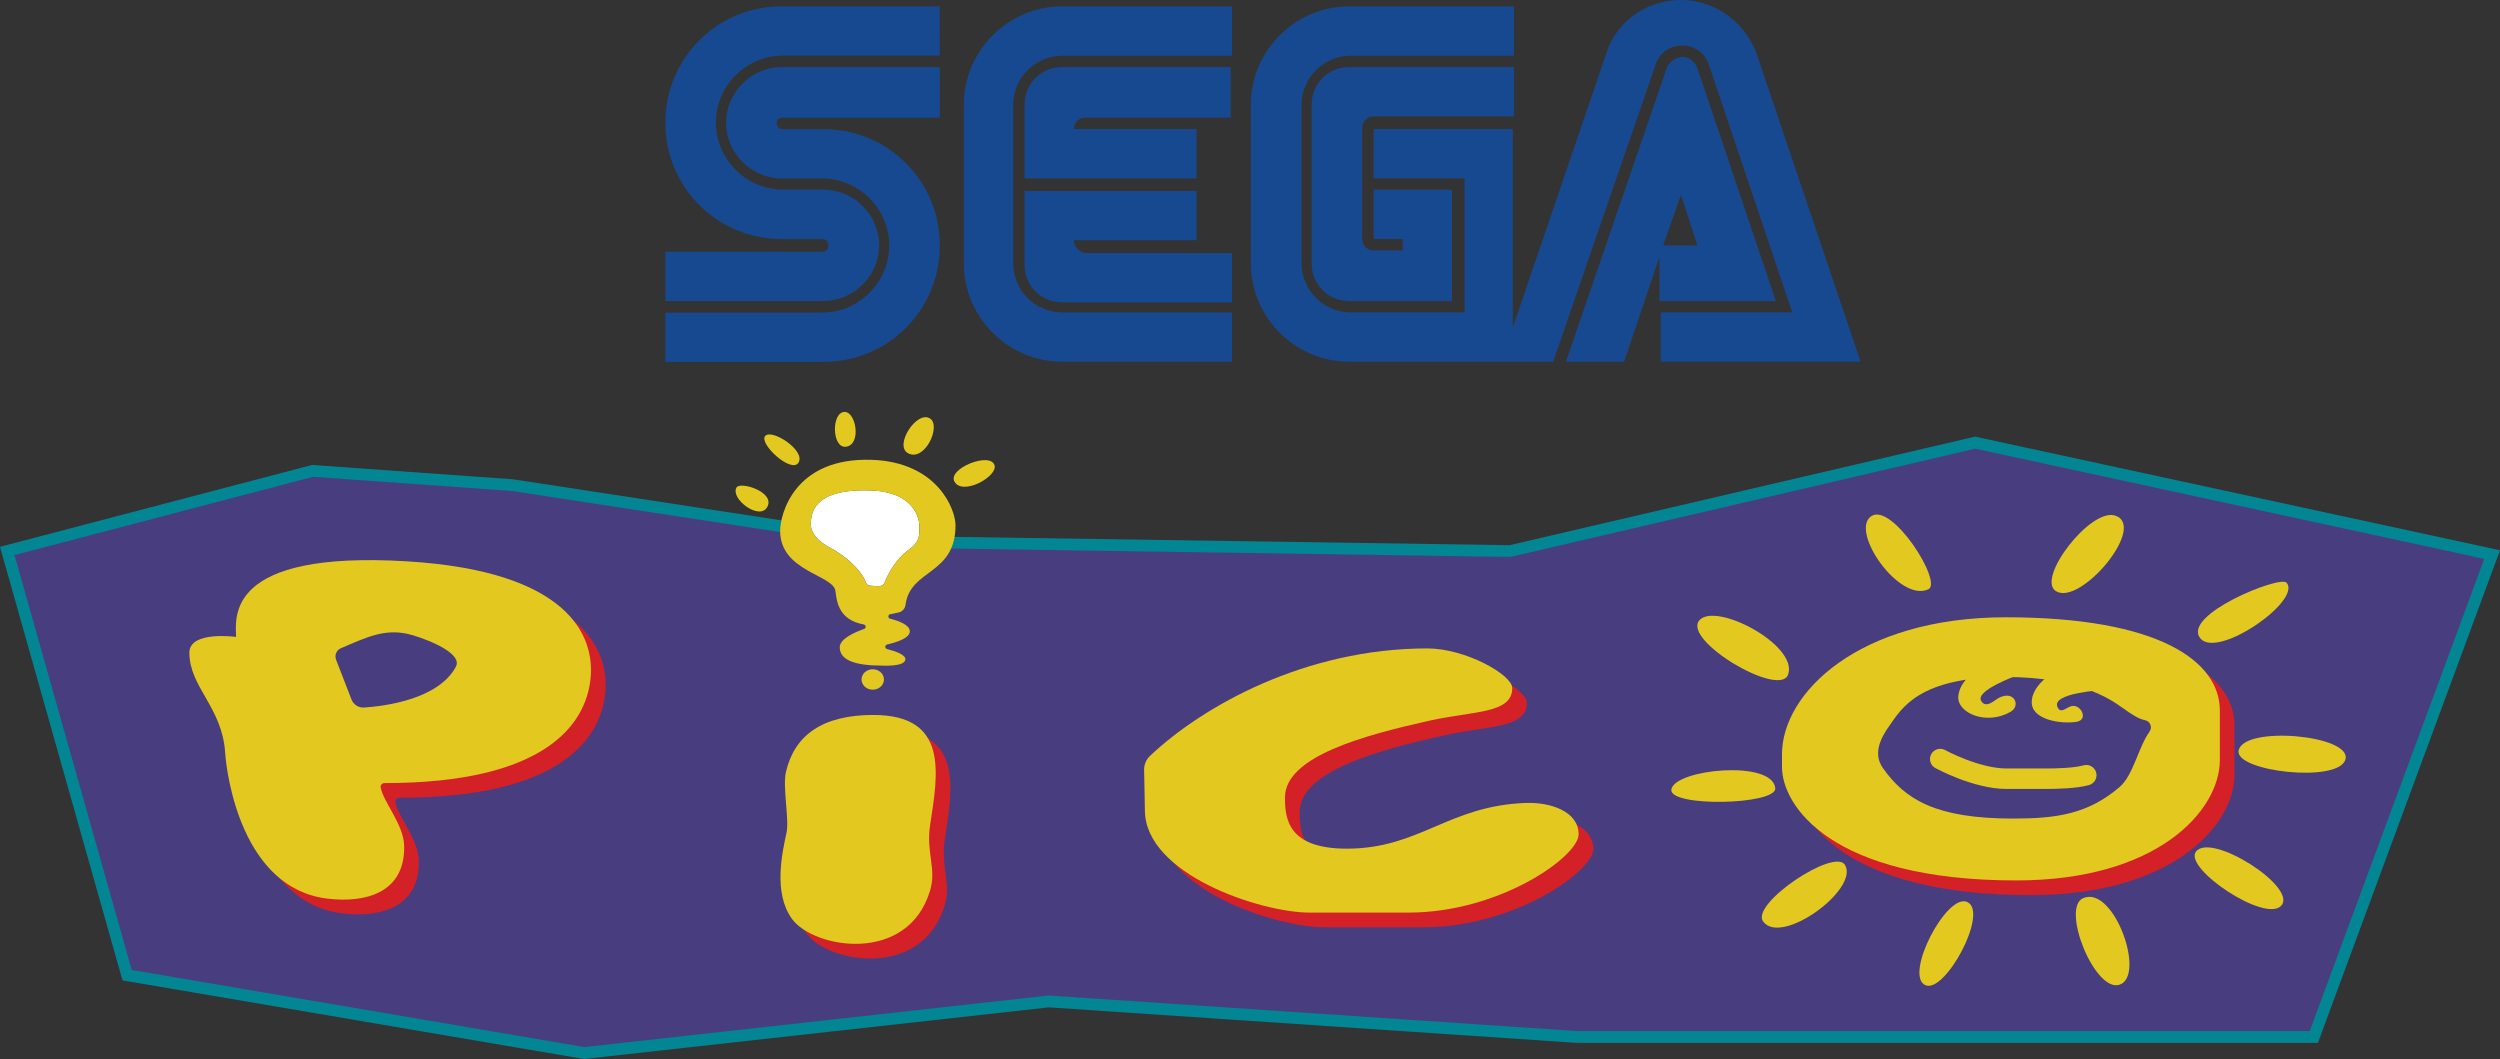<?xml version="1.0" encoding="utf-8"?>
<!-- Generator: Adobe Illustrator 26.0.3, SVG Export Plug-In . SVG Version: 6.00 Build 0)  -->
<svg version="1.1" id="Layer_1" xmlns="http://www.w3.org/2000/svg" xmlns:xlink="http://www.w3.org/1999/xlink" x="0px" y="0px"
	 viewBox="0 0 3839 1626.2" style="enable-background:new 0 0 3839 1626.2;" xml:space="preserve">
<rect x="0" y="0" width="3839" height="1626.2" fill="#333333" stroke="none"/>
<style type="text/css">
	.st0{fill:#473D7F;}
	.st1{fill:#028693;}
	.st2{fill:#E3C820;}
	.st3{fill:none;stroke:#231F20;stroke-width:2.206;stroke-miterlimit:10;}
	.st4{fill:#FFFFFF;}
	.st5{fill:#D42027;}
	.st6{fill:none;stroke:#E3C820;stroke-width:31.416;stroke-linecap:round;stroke-miterlimit:10;}
	.st7{fill:#174991;}
	.st8{fill:none;stroke:#231F20;stroke-width:2.233;stroke-miterlimit:10;}
	.st9{fill:none;stroke:#E3C820;stroke-width:31.802;stroke-linecap:round;stroke-miterlimit:10;}
	.st10{fill:none;stroke:#231F20;stroke-width:2.558;stroke-miterlimit:10;}
	.st11{fill:none;stroke:#E3C820;stroke-width:36.424;stroke-linecap:round;stroke-miterlimit:10;}
	.st12{display:none;}
	.st13{display:inline;}
</style>
<g>
	<g>
		<path class="st2" d="M1297.7,632.6c-21.3-1.2-20.7,56.1,1.3,53.4C1322.9,683,1314.9,633.6,1297.7,632.6z"/>
		<path class="st2" d="M1175.1,669.4c-10.5,11.5,39.8,58,50.9,41.3C1238.1,692.3,1185.6,658,1175.1,669.4z"/>
		<path class="st2" d="M1130.9,748.7c-9.6,17.4,35.5,51.2,47.3,29.9C1191,755.4,1136.4,738.7,1130.9,748.7z"/>
		<path class="st2" d="M1428.9,643.2c-19.9-15.2-57.3,41.3-34.1,53C1420.1,709,1444.9,655.4,1428.9,643.2z"/>
		<path class="st2" d="M1527.2,714.4c-6.6-21.2-73,5.3-61.4,25.4C1478.4,761.7,1532.5,731.5,1527.2,714.4z"/>
		<g>
			<g>
				<polygon class="st0" points="195.3,1497.6 11.2,846.1 480,723.3 786.7,745.1 1354,831.9 2319,846.3 3033,679.8 3826.9,851.6 
					3553.1,1592.4 2421.1,1592.4 1610.4,1537.8 897,1617.1 				"/>
				<path class="st1" d="M3033.1,689l781.7,169.2l-268,725.1H2421.4l-809.6-54.5l-1.6-0.1l-1.6,0.2l-711.4,79l-694.9-118.4
					l-180-637.1l458.4-120.2l304.8,21.7l566.4,86.7l1.2,0.2l1.2,0l963.2,14.4l2.2,0l2.2-0.5L3033.1,689 M3033,670.5l-715,166.7
					l-963.2-14.4l-567.1-86.8l-308.6-22L0,839.7l188.1,665.8l708.6,120.7l713.9-79.3l810.2,54.5h1138.6L3839,845L3033,670.5
					L3033,670.5z"/>
			</g>
		</g>
		<path class="st4" d="M1397.6,842.4c17.4-12.9,14-26.9,14-36.7c0-6.1-5.3-50.3-74.5-52.6c-2.1-0.1-4.2-0.1-6.2-0.1
			c-84.3-1.5-85.8,37.9-85.8,52.5c0,7.9,4.5,22.4,30.9,36.3c19.4,10.2,46.6,32.4,53.7,52.8c0.9,2.6,3.4,4.4,6.2,4.7
			c4.4,0.5,10.8,1,15.8,0.5c2.9-0.3,5.4-2.2,6.5-4.9C1369,868.3,1382.9,853.4,1397.6,842.4z"/>
		<path class="st5" d="M3102.7,970.5c-225.9,0-343.8,116.2-343.8,210.5v19.3c0,58.8,74.3,174.3,359.9,174.3
			c216.1,0,312.5-106.7,312.5-185.1v-75.7C3431.3,1037.3,3336.8,970.5,3102.7,970.5z M3361.1,1176.4c0,65.1-52.7,117.8-117.8,117.8
			h-283.4c-65.1,0-117.8-52.7-117.8-117.8v-52.8c0-65.1,52.7-117.8,117.8-117.8h283.4c65.1,0,117.8,52.7,117.8,117.8V1176.4z"/>
		<g>
			<path class="st2" d="M2873.3,792.8c-33.2,23.1,43.3,133,87.9,112.1C2983.8,894.4,2905.3,770.5,2873.3,792.8z"/>
			<path class="st2" d="M3248.2,791.8c-37.9-12.6-121.8,96.5-91.2,115.9C3194.4,931.3,3297.7,808.3,3248.2,791.8z"/>
			<path class="st2" d="M3511.1,894.7c-10.3-11.3-161.4,49.7-132.3,85.5C3405.4,1012.9,3535.8,921.6,3511.1,894.7z"/>
			<path class="st2" d="M3601.6,1166.4c11.2-37.7-156.9-52.9-164-13.7C3431.9,1184.8,3590.8,1202.9,3601.6,1166.4z"/>
			<path class="st2" d="M3503.2,1390.6c25.3-28.4-109-114-131.3-82.5C3353.6,1333.9,3478.7,1418,3503.2,1390.6z"/>
			<path class="st2" d="M2609.6,952.5c25.2-28.7,151.7,38,136.3,83.2C2733.3,1072.6,2582.7,983.2,2609.6,952.5z"/>
			<path class="st2" d="M2833.1,1328.1c22.6,37-97.5,125.2-125.6,87C2687.6,1387.9,2817,1301.5,2833.1,1328.1z"/>
			<path class="st2" d="M3021.1,1385.2c33.4,15.8-34.7,141.9-64.8,127.5C2923.6,1496.9,2989.6,1370.2,3021.1,1385.2z"/>
			<path class="st2" d="M3199.1,1379.1c47.4-19.9,97,120.9,55.1,133.2C3216.2,1523.3,3164.3,1393.7,3199.1,1379.1z"/>
			<path class="st2" d="M2566.6,1212.1c5.5-31.1,155.1-45.8,159.5-1.8C2728.7,1236.1,2561.7,1239.9,2566.6,1212.1z"/>
			<path class="st2" d="M3096.9,1037.1c-0.7,0.9-64,23.1-54.6,39.2c5.5,9.4,14.4,4.2,21.6-1.1c27.2-19.8,41.1,7.7,23.6,17.8
				c-36.9,21.3-80.9,2.2-80.4-22.2c0.5-24.6,29.4-43.1,29.4-43.1"/>
			<path class="st2" d="M3228.8,1059.2c-0.7,0.9-80.5,4.7-69,27.2c4.9,9.7,12.4,0.5,20.9-2c14.4-4.1,27.5,21.1,7.6,24.1
				c-23.5,3.5-68.4-2.9-68.4-30.2c0-24.6,29.4-43.1,29.4-43.1"/>
			<path class="st6" d="M2979.4,1165.6c0,0,55,30.2,102,30.2c47,0,60.9,0,60.9,0c15,0,45.1-0.7,61.4-5.4"/>
			<path class="st2" d="M3300.8,1123.5c-17.1,23.8-24.9,67-45.9,85c-48.5,41.6-97,48.5-163.4,48.5c-119.2,0-166.1-29.3-200.2-77.7
				c-16-22.8-2.5-47.2,10.3-65.2c18.3-25.8,44.9-74.5,178.7-74.5c109.5,0,158.7,32.9,177.5,46.3c16.5,11.8,25.7,17.8,36.3,20.1
				C3302.1,1107.8,3305.5,1116.9,3300.8,1123.5z M3080.2,947.9c-225.9,0-343.8,116.2-343.8,210.5v19.3
				c0,58.8,74.3,174.3,359.9,174.3c216.1,0,312.5-106.7,312.5-185.1v-75.7C3408.8,1014.7,3314.2,947.9,3080.2,947.9z"/>
		</g>
		<path class="st5" d="M647.9,884.6c-279.8-17-263.4,86.6-262.8,116c0,0-71.7-9.8-71.7,24.2c0,53,50.3,83.6,54.9,153.2
			c2.4,36.7,26.4,208.6,156.7,224.5c60.6,7.4,120.2-10,118.2-81.5c-0.9-32.4-32-67-36-89c-0.7-3.6,2.2-6.9,5.9-6.9
			c247.1,0.1,308.6-90.5,316.2-159.1C936.8,998,894.5,899.6,647.9,884.6z M726.3,1128H498.5V939.8h227.8V1128z"/>
		<path class="st5" d="M1450.8,1289.4c12.1-78.8,29.2-168.9-87.3-168.9c-78.8,0-121.1,31.6-134.1,87.5c-5.4,23.5,5.3,72.7,0.9,93.3
			c-6.5,30-20.8,92.2,8.3,132.3c33.3,45.9,178.4,70.5,212.3-44C1460.9,1356.4,1444.4,1331.1,1450.8,1289.4z"/>
		<path class="st5" d="M1779.5,1204.8c-0.1-8.1,3.2-15.9,9.1-21.5c80.7-76.3,238.4-165,425.8-165c58.8,0,130.4,40.6,130.4,60.8
			c0,39.7-58.7,34.9-127.4,50.2c-100,22.4-221.6,54.8-221.6,117.8c0,32.4,4.2,78.7,95,78.7c111.6,0,156.1-66,274.9-70.2
			c36.9-1.3,81,12.4,81,48.3c0,33.6-120.4,120.1-261.5,120.1l-151.5,0c-75.1,0-253-58.7-253-157.3L1779.5,1204.8z"/>
		<path class="st2" d="M625.3,862c-279.8-17-263.4,86.6-262.8,116c0,0-71.7-9.8-71.7,24.2c0,53,50.3,83.6,54.9,153.2
			c2.4,36.7,26.4,208.6,156.7,224.5c60.6,7.4,120.2-10,118.2-81.5c-0.9-32.4-32-67-36-89c-0.7-3.6,2.2-6.9,5.9-6.9
			c247.1,0.1,308.6-90.5,316.2-159.1C914.3,975.4,871.9,877,625.3,862z M700,1023.9c-26.7,49.7-107.5,60.3-140.7,62.6
			c-8.6,0.6-16.5-4.5-19.6-12.5l-23.6-60.9c-2.7-7,0.6-14.8,7.5-17.7c40.3-17.3,66-29.5,101.4-22.2
			C644.1,977.2,712.3,1001,700,1023.9z"/>
		<path class="st2" d="M1428.3,1266.8c12.1-78.8,29.2-168.9-87.3-168.9c-78.8,0-121.1,31.6-134.1,87.5c-5.4,23.5,5.3,72.7,0.9,93.3
			c-6.5,30-20.8,92.2,8.3,132.3c33.3,45.9,178.4,70.5,212.3-44C1438.3,1333.9,1421.8,1308.6,1428.3,1266.8z"/>
		<path class="st2" d="M1756.9,1182.2c-0.1-8.1,3.2-15.9,9.1-21.5c80.7-76.3,238.4-165,425.8-165c58.8,0,130.4,40.6,130.4,60.8
			c0,39.7-58.7,34.9-127.4,50.2c-100,22.4-221.6,54.8-221.6,117.8c0,32.4,4.2,78.7,95,78.7c111.6,0,156.1-66,274.9-70.2
			c36.9-1.3,81,12.4,81,48.3c0,33.6-120.4,120.1-261.5,120.1l-151.5,0c-75.1,0-253-58.7-253-157.3L1756.9,1182.2z"/>
		<path class="st2" d="M1338.7,706.1c-119.5-4-140.7,84.2-140.7,109c0,62.7,81.5,67.3,84.9,92.4c1.9,13.8,3.5,44.3,43.4,51.4
			c3.6,0.6,4.1,5.7,0.6,6.9c-16.1,5.7-37.4,15.6-37.4,28.2c0,20.2,24.8,28.1,64.6,28.1c0,0,36.2,2.3,36.2-9.8
			c0-7-15.2-12.3-28.1-15.6c-3.7-0.9-3.6-6.1,0.1-7c15.3-3.5,34.8-10,34.8-20.2c0-9.8-16.6-16-30.2-19.4c-3.7-0.9-3.6-6.2,0.2-7
			l12.9-2.6c5.6-1.1,9.7-5.9,10.5-11.6c7.2-55.7,76.8-45.2,76.8-122.3C1467.3,781.8,1439.2,709.5,1338.7,706.1z M1397.6,842.4
			c-14.7,11-28.7,25.8-39.4,52.6c-1.1,2.7-3.6,4.6-6.5,4.9c-5,0.4-11.5-0.1-15.8-0.5c-2.8-0.3-5.3-2-6.2-4.7
			c-7.1-20.4-34.3-42.6-53.7-52.8c-26.4-13.9-30.9-28.5-30.9-36.3c0-14.6,1.5-53.9,85.8-52.5c2,0,4.1,0,6.2,0.1
			c69.1,2.3,74.5,46.5,74.5,52.6C1411.6,815.6,1415,829.5,1397.6,842.4z"/>
		<ellipse class="st2" cx="1340.2" cy="1043.4" rx="17.2" ry="15.7"/>
	</g>
	<g>
		<g>
			<g>
				<path class="st7" d="M1264.5,386.5h-242.8v75.7h242.8c46.6,0,85.5-38.9,85.5-85.5s-38.9-85.5-85.5-85.5h-62.2
					c-56.3,0-103-46.6-103-103s46.6-102.9,103-102.9h240.8V9.7h-242.7c-99.1,0-178.7,79.6-178.7,178.7s79.6,178.7,178.7,178.7h62.1
					c5.8,0,9.7,3.9,9.7,9.7C1272.2,382.6,1268.3,386.5,1264.5,386.5z"/>
				<path class="st7" d="M1200.4,180.7h242.8V103h-242.8c-46.6,0-85.5,38.9-85.5,85.5s38.9,85.5,85.5,85.5h62.1
					c56.3,0,103,46.6,103,103s-46.6,103-103,103h-240.8v75.7h242.8c99.1,0,178.7-79.6,178.7-178.7s-79.6-178.7-178.7-178.7h-62.2
					c-5.8,0-9.7-3.9-9.7-9.7C1192.6,184.5,1196.5,180.7,1200.4,180.7z"/>
			</g>
			<g>
				<path class="st7" d="M2072.4,103c-33,0-58.3,25.2-58.3,58.3V404c0,33,25.2,58.3,58.3,58.3h157.3v-171h-120.4v75.7h44.7v17.5
					h-44.7c-9.7,0-17.5-7.8-17.5-17.5V196.2c0-9.7,7.8-17.5,17.5-17.5h215.6V103H2072.4z"/>
				<path class="st7" d="M2550.2,462.3H2727l-120.4-357.4c-3.9-9.7-11.6-17.5-23.3-17.5c-9.7,0-19.4,7.8-23.3,15.5l-155.4,452.6
					h89.3l54.4-161.2v68L2550.2,462.3L2550.2,462.3z M2581.3,299.1l25.2,77.7h-52.5L2581.3,299.1z"/>
				<path class="st7" d="M2699.8,89.3C2684.3,38.9,2637.7,0,2581.3,0c-56.4,0-103,36.9-116.5,87.4L2323,503V198.1h-213.7v75.7h139.8
					v205.9h-174.8c-42.8,0-75.7-35-75.7-75.7V161.2c0-42.8,35-75.7,75.7-75.7h250.5V9.7h-252.5c-83.5,0-151.5,68-151.5,151.5V404
					c0,83.5,68,151.5,151.5,151.5h312.7L2542.4,99c5.8-17.5,21.4-29.1,40.8-29.1c19.4,0,35,11.6,40.8,29.1l128.2,380.7h-202v75.7
					h306.9l0,0L2699.8,89.3z"/>
			</g>
			<g>
				<path class="st7" d="M1631.5,479.8c-42.8,0-75.7-35-75.7-75.7V161.2c0-42.8,35-75.7,75.7-75.7h260.3V9.7h-260.3
					c-83.5,0-151.5,68-151.5,151.5V404c0,83.5,68,151.5,151.5,151.5h260.3v-75.7L1631.5,479.8L1631.5,479.8z"/>
				<path class="st7" d="M1649,369h188.4v-75.7h-264.1V406c0,33,25.2,58.3,58.3,58.3h260.3v-75.8h-225.3
					C1656.8,386.5,1649,378.7,1649,369z"/>
				<path class="st7" d="M1837.4,198.1H1649c0-9.7,7.8-17.5,17.5-17.5h223.4V103h-258.3c-33,0-58.3,25.2-58.3,58.3v112.7h264.1
					C1837.4,273.9,1837.4,198.1,1837.4,198.1z"/>
			</g>
		</g>
	</g>
</g>
</svg>
